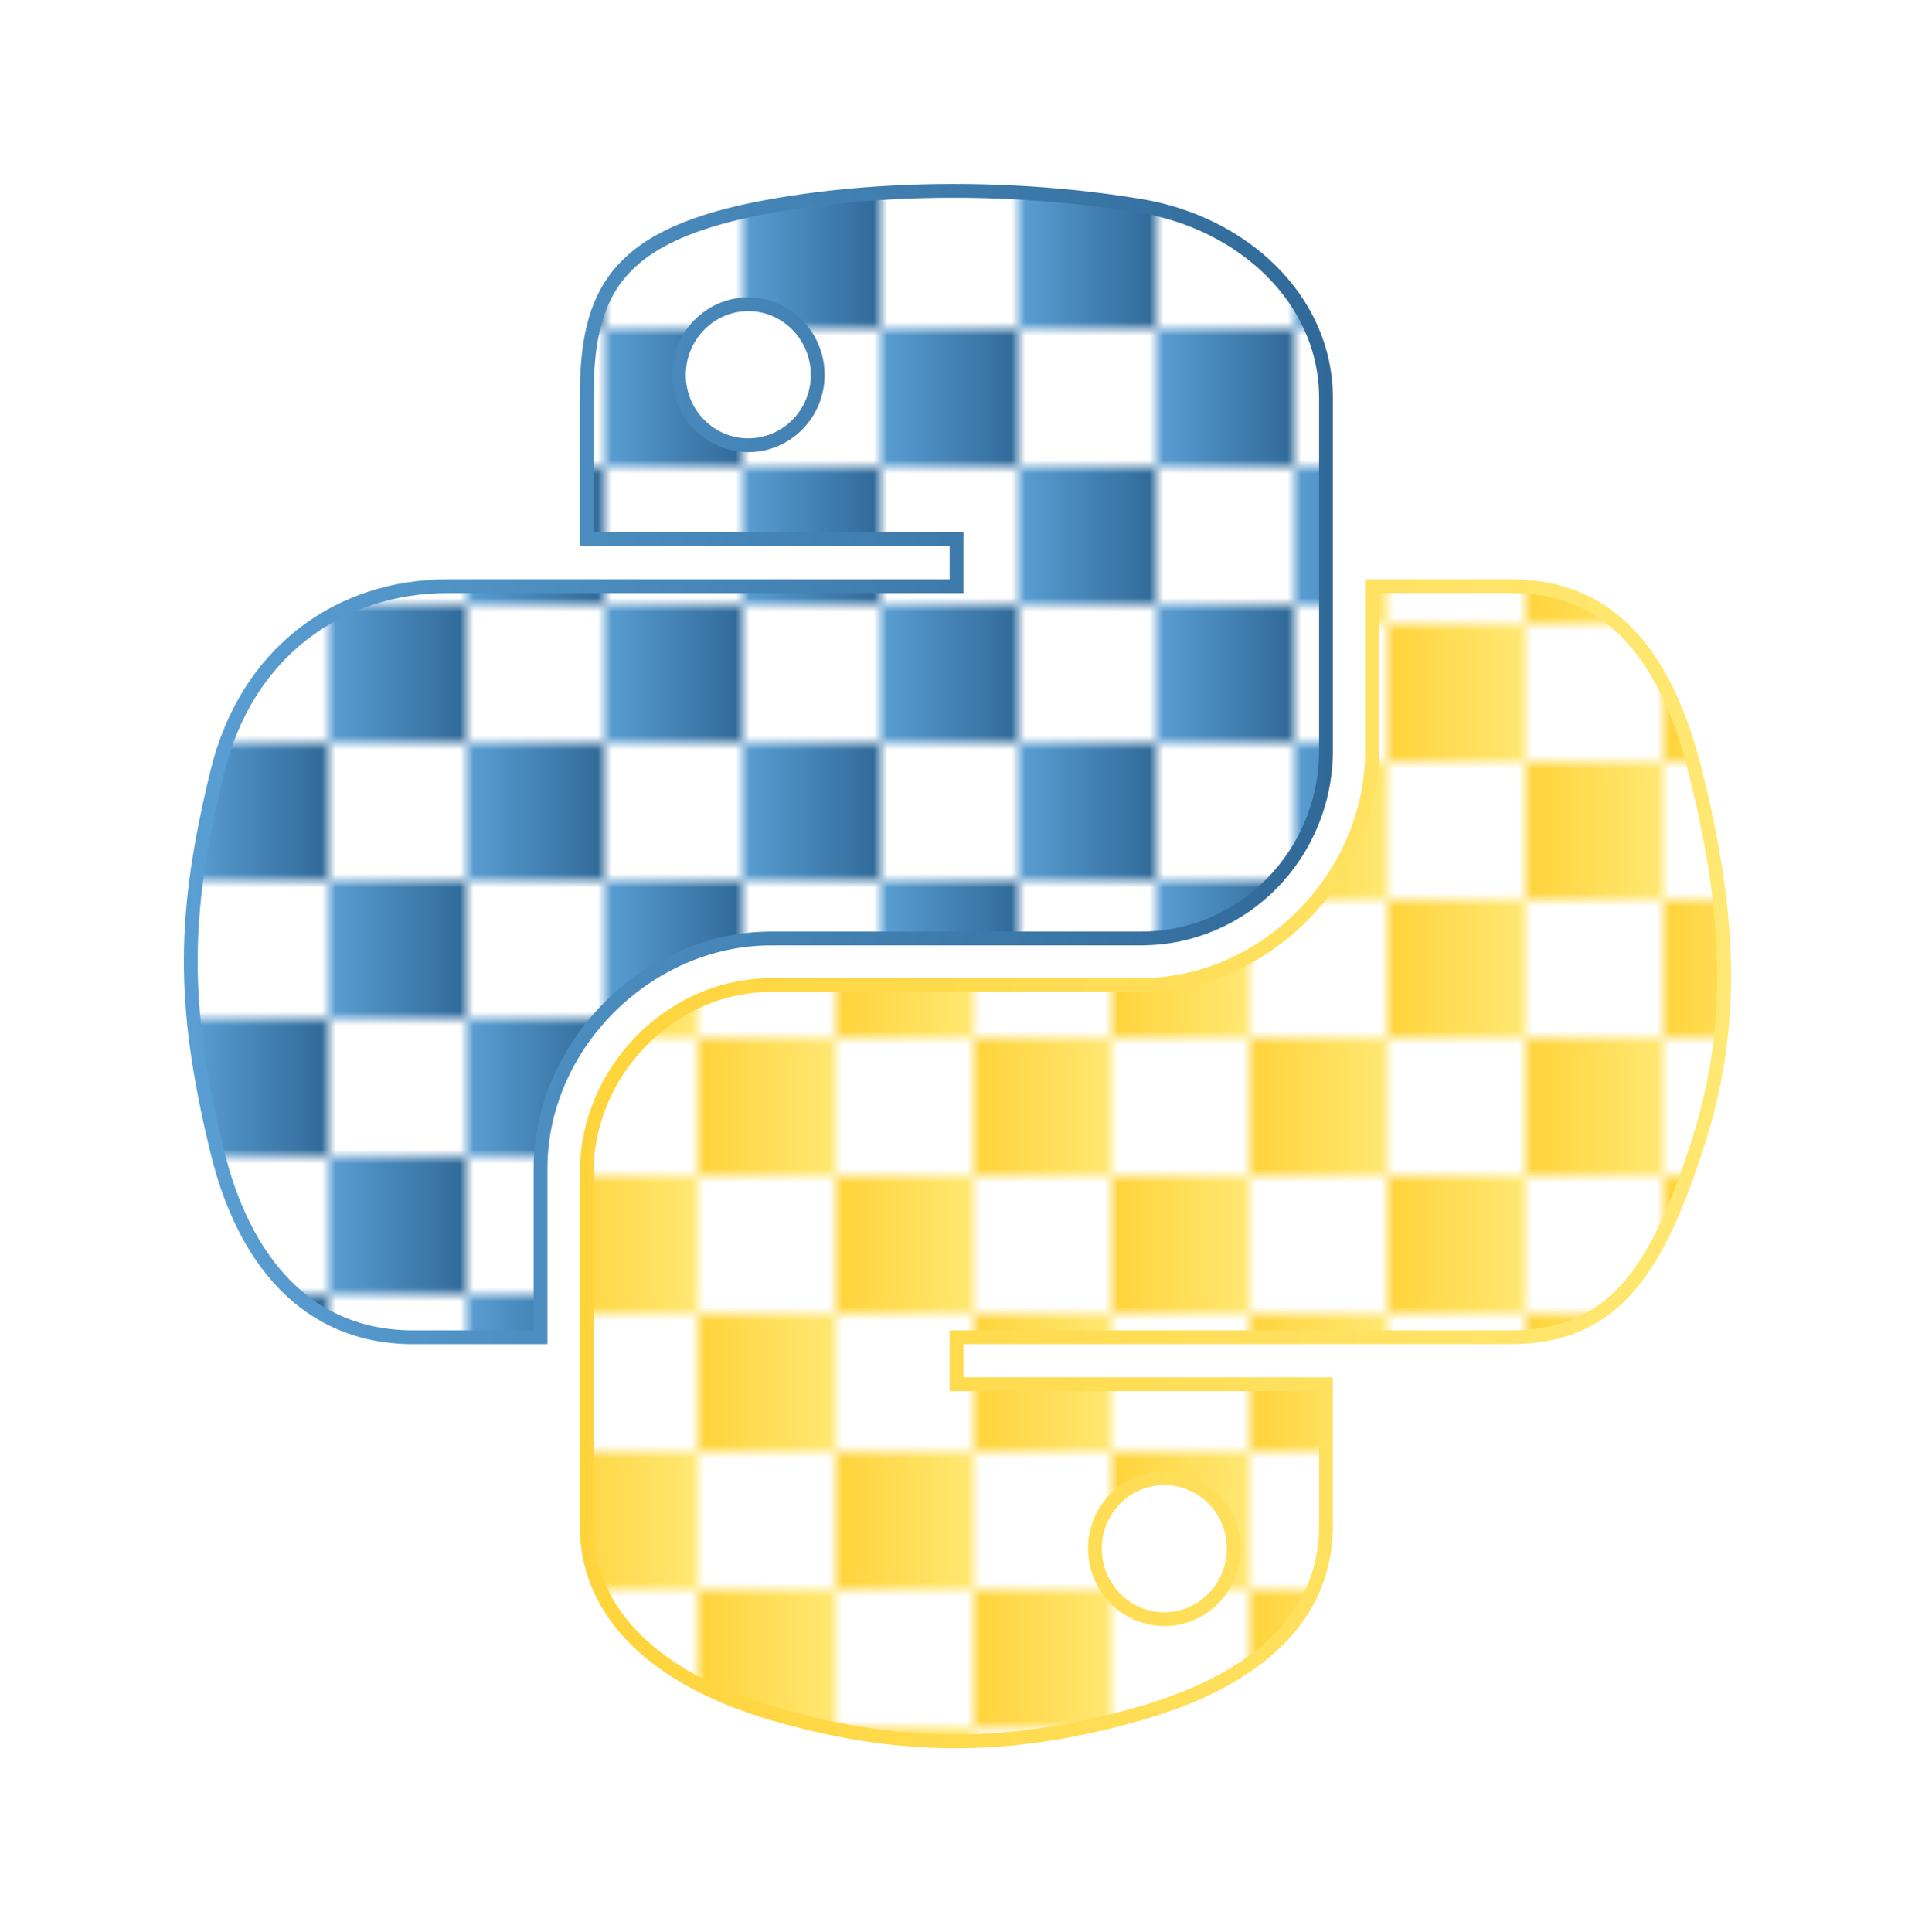 <?xml version="1.0" encoding="UTF-8" standalone="no"?>
<svg
   xmlns:osb="http://www.openswatchbook.org/uri/2009/osb"
   xmlns:dc="http://purl.org/dc/elements/1.1/"
   xmlns:cc="http://creativecommons.org/ns#"
   xmlns:rdf="http://www.w3.org/1999/02/22-rdf-syntax-ns#"
   xmlns:svg="http://www.w3.org/2000/svg"
   xmlns="http://www.w3.org/2000/svg"
   xmlns:xlink="http://www.w3.org/1999/xlink"
   xmlns:sodipodi="http://sodipodi.sourceforge.net/DTD/sodipodi-0.dtd"
   xmlns:inkscape="http://www.inkscape.org/namespaces/inkscape"
   version="1.0"
   id="svg2"
   sodipodi:version="0.32"
   inkscape:version="1.0.2 (e86c870879, 2021-01-15)"
   sodipodi:docname="PyChess-logo-notext.svg"
   width="104.114pt"
   height="105.039pt"
   inkscape:export-filename="python-logo-only.png"
   inkscape:export-xdpi="232.44"
   inkscape:export-ydpi="232.44">
  <sodipodi:namedview
     inkscape:window-height="713"
     inkscape:window-width="1366"
     inkscape:pageshadow="2"
     inkscape:pageopacity="0.0"
     guidetolerance="10.0"
     gridtolerance="10.0"
     objecttolerance="10.0"
     borderopacity="1.0"
     bordercolor="#666666"
     pagecolor="#ffffff"
     id="base"
     inkscape:zoom="2.1461642"
     inkscape:cx="144.0227"
     inkscape:cy="97.106699"
     inkscape:window-x="0"
     inkscape:window-y="0"
     inkscape:current-layer="layer1"
     width="210mm"
     height="40mm"
     units="mm"
     inkscape:showpageshadow="2"
     inkscape:pagecheckerboard="0"
     inkscape:deskcolor="#d1d1d1"
     inkscape:document-units="pt"
     showgrid="false"
     inkscape:window-maximized="1"
     inkscape:document-rotation="0"
     lock-margins="true"
     fit-margin-top="10"
     fit-margin-left="10"
     fit-margin-right="10"
     fit-margin-bottom="10" />
  <defs
     id="defs4">
    <linearGradient
       id="linearGradient2846"
       osb:paint="solid">
      <stop
         style="stop-color:#000000;stop-opacity:1;"
         offset="0"
         id="stop2844" />
    </linearGradient>
    <pattern
       inkscape:collect="always"
       patternUnits="userSpaceOnUse"
       width="2"
       height="2"
       patternTransform="translate(0,0) scale(10,10)"
       id="Checkerboard"
       inkscape:stockid="Checkerboard"
       inkscape:isstock="true">
      <rect
         style="fill:black;stroke:none"
         x="0"
         y="0"
         width="1"
         height="1"
         id="rect1911" />
      <rect
         style="fill:black;stroke:none"
         x="1"
         y="1"
         width="1"
         height="1"
         id="rect1913" />
    </pattern>
    <linearGradient
       id="linearGradient2795">
      <stop
         style="stop-color:#b8b8b8;stop-opacity:0.498;"
         offset="0"
         id="stop2797" />
      <stop
         style="stop-color:#7f7f7f;stop-opacity:0;"
         offset="1"
         id="stop2799" />
    </linearGradient>
    <linearGradient
       id="linearGradient2787">
      <stop
         style="stop-color:#7f7f7f;stop-opacity:0.5;"
         offset="0"
         id="stop2789" />
      <stop
         style="stop-color:#7f7f7f;stop-opacity:0;"
         offset="1"
         id="stop2791" />
    </linearGradient>
    <linearGradient
       id="linearGradient3676">
      <stop
         style="stop-color:#b2b2b2;stop-opacity:0.5;"
         offset="0"
         id="stop3678" />
      <stop
         style="stop-color:#b3b3b3;stop-opacity:0;"
         offset="1"
         id="stop3680" />
    </linearGradient>
    <linearGradient
       id="linearGradient3236">
      <stop
         style="stop-color:#f4f4f4;stop-opacity:1"
         offset="0"
         id="stop3244" />
      <stop
         style="stop-color:white;stop-opacity:1"
         offset="1"
         id="stop3240" />
    </linearGradient>
    <linearGradient
       id="linearGradient4671">
      <stop
         style="stop-color:#ffd43b;stop-opacity:1;"
         offset="0"
         id="stop4673" />
      <stop
         style="stop-color:#ffe873;stop-opacity:1"
         offset="1"
         id="stop4675" />
    </linearGradient>
    <linearGradient
       id="linearGradient4689">
      <stop
         style="stop-color:#5a9fd4;stop-opacity:1;"
         offset="0"
         id="stop4691" />
      <stop
         style="stop-color:#306998;stop-opacity:1;"
         offset="1"
         id="stop4693" />
    </linearGradient>
    <linearGradient
       x1="224.24"
       y1="144.757"
       x2="-65.309"
       y2="144.757"
       id="linearGradient2987"
       xlink:href="#linearGradient4671"
       gradientUnits="userSpaceOnUse"
       gradientTransform="translate(100.27,99.611)" />
    <linearGradient
       x1="172.942"
       y1="77.476"
       x2="26.67"
       y2="76.313"
       id="linearGradient2990"
       xlink:href="#linearGradient4689"
       gradientUnits="userSpaceOnUse"
       gradientTransform="translate(100.27,99.611)" />
    <linearGradient
       inkscape:collect="always"
       xlink:href="#linearGradient4689"
       id="linearGradient2587"
       gradientUnits="userSpaceOnUse"
       gradientTransform="translate(100.27,99.611)"
       x1="172.942"
       y1="77.476"
       x2="26.67"
       y2="76.313" />
    <linearGradient
       inkscape:collect="always"
       xlink:href="#linearGradient4671"
       id="linearGradient2589"
       gradientUnits="userSpaceOnUse"
       gradientTransform="translate(100.27,99.611)"
       x1="224.24"
       y1="144.757"
       x2="-65.309"
       y2="144.757" />
    <linearGradient
       inkscape:collect="always"
       xlink:href="#linearGradient4689"
       id="linearGradient2248"
       gradientUnits="userSpaceOnUse"
       gradientTransform="translate(100.27,99.611)"
       x1="172.942"
       y1="77.476"
       x2="26.67"
       y2="76.313" />
    <linearGradient
       inkscape:collect="always"
       xlink:href="#linearGradient4671"
       id="linearGradient2250"
       gradientUnits="userSpaceOnUse"
       gradientTransform="translate(100.27,99.611)"
       x1="224.24"
       y1="144.757"
       x2="-65.309"
       y2="144.757" />
    <linearGradient
       inkscape:collect="always"
       xlink:href="#linearGradient4671"
       id="linearGradient2255"
       gradientUnits="userSpaceOnUse"
       gradientTransform="matrix(0.563,0,0,0.568,-11.597,-7.61)"
       x1="224.24"
       y1="144.757"
       x2="-65.309"
       y2="144.757" />
    <linearGradient
       inkscape:collect="always"
       xlink:href="#linearGradient4689"
       id="linearGradient2258"
       gradientUnits="userSpaceOnUse"
       gradientTransform="matrix(0.563,0,0,0.568,-11.597,-7.61)"
       x1="172.942"
       y1="76.176"
       x2="26.67"
       y2="76.313" />
    <radialGradient
       inkscape:collect="always"
       xlink:href="#linearGradient2795"
       id="radialGradient2801"
       cx="61.519"
       cy="132.286"
       fx="61.519"
       fy="132.286"
       r="29.037"
       gradientTransform="matrix(1,0,0,0.178,0,108.743)"
       gradientUnits="userSpaceOnUse" />
    <linearGradient
       inkscape:collect="always"
       xlink:href="#linearGradient4671"
       id="linearGradient2860"
       x1="96.753"
       y1="6.391"
       x2="106.753"
       y2="6.391"
       gradientUnits="userSpaceOnUse"
       gradientTransform="translate(-96.753,-1.391)" />
    <linearGradient
       inkscape:collect="always"
       xlink:href="#linearGradient4671"
       id="linearGradient2862"
       x1="106.753"
       y1="16.391"
       x2="116.753"
       y2="16.391"
       gradientUnits="userSpaceOnUse"
       gradientTransform="translate(-96.753,-1.391)" />
    <pattern
       patternUnits="userSpaceOnUse"
       width="20"
       height="20"
       patternTransform="translate(96.753,1.391)"
       id="pattern2864">
      <rect
         style="fill:url(#linearGradient2860);fill-opacity:1;stroke:none;stroke-width:10"
         x="0"
         y="0"
         width="10"
         height="10"
         id="rect2850" />
      <rect
         style="fill:url(#linearGradient2862);fill-opacity:1;stroke:none;stroke-width:10"
         x="10"
         y="10"
         width="10"
         height="10"
         id="rect2852" />
    </pattern>
    <linearGradient
       inkscape:collect="always"
       xlink:href="#linearGradient4689"
       id="linearGradient2903"
       x1="0"
       y1="5"
       x2="10"
       y2="5"
       gradientUnits="userSpaceOnUse" />
    <linearGradient
       inkscape:collect="always"
       xlink:href="#linearGradient4689"
       id="linearGradient2905"
       x1="10"
       y1="15"
       x2="20"
       y2="15"
       gradientUnits="userSpaceOnUse" />
    <pattern
       patternUnits="userSpaceOnUse"
       width="20"
       height="20"
       id="pattern2907">
      <rect
         style="fill:url(#linearGradient2903);fill-opacity:1;stroke:none;stroke-width:10"
         x="0"
         y="0"
         width="10"
         height="10"
         id="rect2893" />
      <rect
         style="fill:url(#linearGradient2905);fill-opacity:1;stroke:none;stroke-width:10"
         x="10"
         y="10"
         width="10"
         height="10"
         id="rect2895" />
    </pattern>
    <pattern
       inkscape:collect="always"
       xlink:href="#pattern2907-3"
       id="pattern2931"
       patternTransform="translate(14.912,12.436)" />
    <pattern
       patternUnits="userSpaceOnUse"
       width="20"
       height="20"
       id="pattern2907-3">
      <rect
         style="fill:url(#linearGradient2903-5);fill-opacity:1;stroke:none;stroke-width:10"
         x="0"
         y="0"
         width="10"
         height="10"
         id="rect2893-6" />
      <rect
         style="fill:url(#linearGradient2905-6);fill-opacity:1;stroke:none;stroke-width:10"
         x="10"
         y="10"
         width="10"
         height="10"
         id="rect2895-7" />
    </pattern>
    <linearGradient
       inkscape:collect="always"
       xlink:href="#linearGradient4689"
       id="linearGradient2903-5"
       x1="0"
       y1="5"
       x2="10"
       y2="5"
       gradientUnits="userSpaceOnUse" />
    <linearGradient
       inkscape:collect="always"
       xlink:href="#linearGradient4689"
       id="linearGradient2905-6"
       x1="10"
       y1="15"
       x2="20"
       y2="15"
       gradientUnits="userSpaceOnUse" />
    <linearGradient
       inkscape:collect="always"
       xlink:href="#linearGradient4689"
       id="linearGradient2828"
       x1="-0.494"
       y1="41.547"
       x2="82.794"
       y2="41.547"
       gradientUnits="userSpaceOnUse"
       gradientTransform="translate(14.912,12.436)" />
    <pattern
       inkscape:collect="always"
       xlink:href="#pattern2864-2"
       id="pattern2933"
       patternTransform="translate(111.665,13.827)" />
    <pattern
       patternUnits="userSpaceOnUse"
       width="20"
       height="20"
       patternTransform="translate(96.753,1.391)"
       id="pattern2864-2">
      <rect
         style="fill:url(#linearGradient2860);fill-opacity:1;stroke:none;stroke-width:10"
         x="0"
         y="0"
         width="10"
         height="10"
         id="rect2850-9" />
      <rect
         style="fill:url(#linearGradient2862);fill-opacity:1;stroke:none;stroke-width:10"
         x="10"
         y="10"
         width="10"
         height="10"
         id="rect2852-1" />
    </pattern>
    <linearGradient
       inkscape:collect="always"
       xlink:href="#linearGradient4671"
       id="linearGradient2820"
       x1="28.2"
       y1="70.521"
       x2="111.658"
       y2="70.521"
       gradientUnits="userSpaceOnUse"
       gradientTransform="translate(14.912,12.436)" />
  </defs>
  <g
     inkscape:groupmode="layer"
     id="layer1"
     inkscape:label="Logo"
     style="display:inline"
     sodipodi:insensitive="true"
     transform="translate(-1.085,1.398)">
    <path
       style="fill:url(#pattern2931);fill-opacity:1;stroke:url(#linearGradient2828);stroke-width:1;stroke-miterlimit:4;stroke-dasharray:none;stroke-opacity:1"
       d="m 69.831,12.437 c -4.584,0.021 -8.961,0.412 -12.813,1.094 -11.346,2.005 -13.406,6.2 -13.406,13.938 v 10.219 h 26.813 v 3.406 h -26.813 -10.062 c -7.792,0 -14.616,4.684 -16.75,13.594 -2.462,10.213 -2.571,16.586 0,27.25 1.906,7.938 6.458,13.594 14.25,13.594 h 9.219 v -12.25 c 0,-8.85 7.657,-16.656 16.75,-16.656 h 26.781 c 7.455,0 13.406,-6.138 13.406,-13.625 v -25.531 c 0,-7.266 -6.13,-12.725 -13.406,-13.938 -4.606,-0.767 -9.385,-1.115 -13.969,-1.094 z m -14.5,8.219 c 2.77,0 5.031,2.299 5.031,5.125 -2e-6,2.816 -2.262,5.094 -5.031,5.094 -2.779,-10e-7 -5.031,-2.277 -5.031,-5.094 -10e-7,-2.826 2.252,-5.125 5.031,-5.125 z"
       id="path1948" />
    <path
       style="fill:url(#pattern2933);fill-opacity:1;stroke:url(#linearGradient2820);stroke-opacity:1"
       d="m 100.55,41.093 v 11.906 c 0,9.231 -7.826,17 -16.75,17 H 57.018 c -7.336,0 -13.406,6.278 -13.406,13.625 v 25.531 c 0,7.266 6.319,11.54 13.406,13.625 8.487,2.496 16.626,2.947 26.781,0 6.75,-1.954 13.406,-5.888 13.406,-13.625 V 98.937 h -26.781 v -3.406 h 26.781 13.406 c 7.792,0 10.696,-5.435 13.406,-13.594 2.799,-8.399 2.68,-16.476 0,-27.25 -1.926,-7.757 -5.604,-13.594 -13.406,-13.594 z M 85.487,105.749 c 2.779,1e-5 5.031,2.277 5.031,5.094 0,2.826 -2.252,5.125 -5.031,5.125 -2.77,0 -5.031,-2.299 -5.031,-5.125 0,-2.816 2.262,-5.094 5.031,-5.094 z"
       id="path1950" />
  </g>
</svg>
